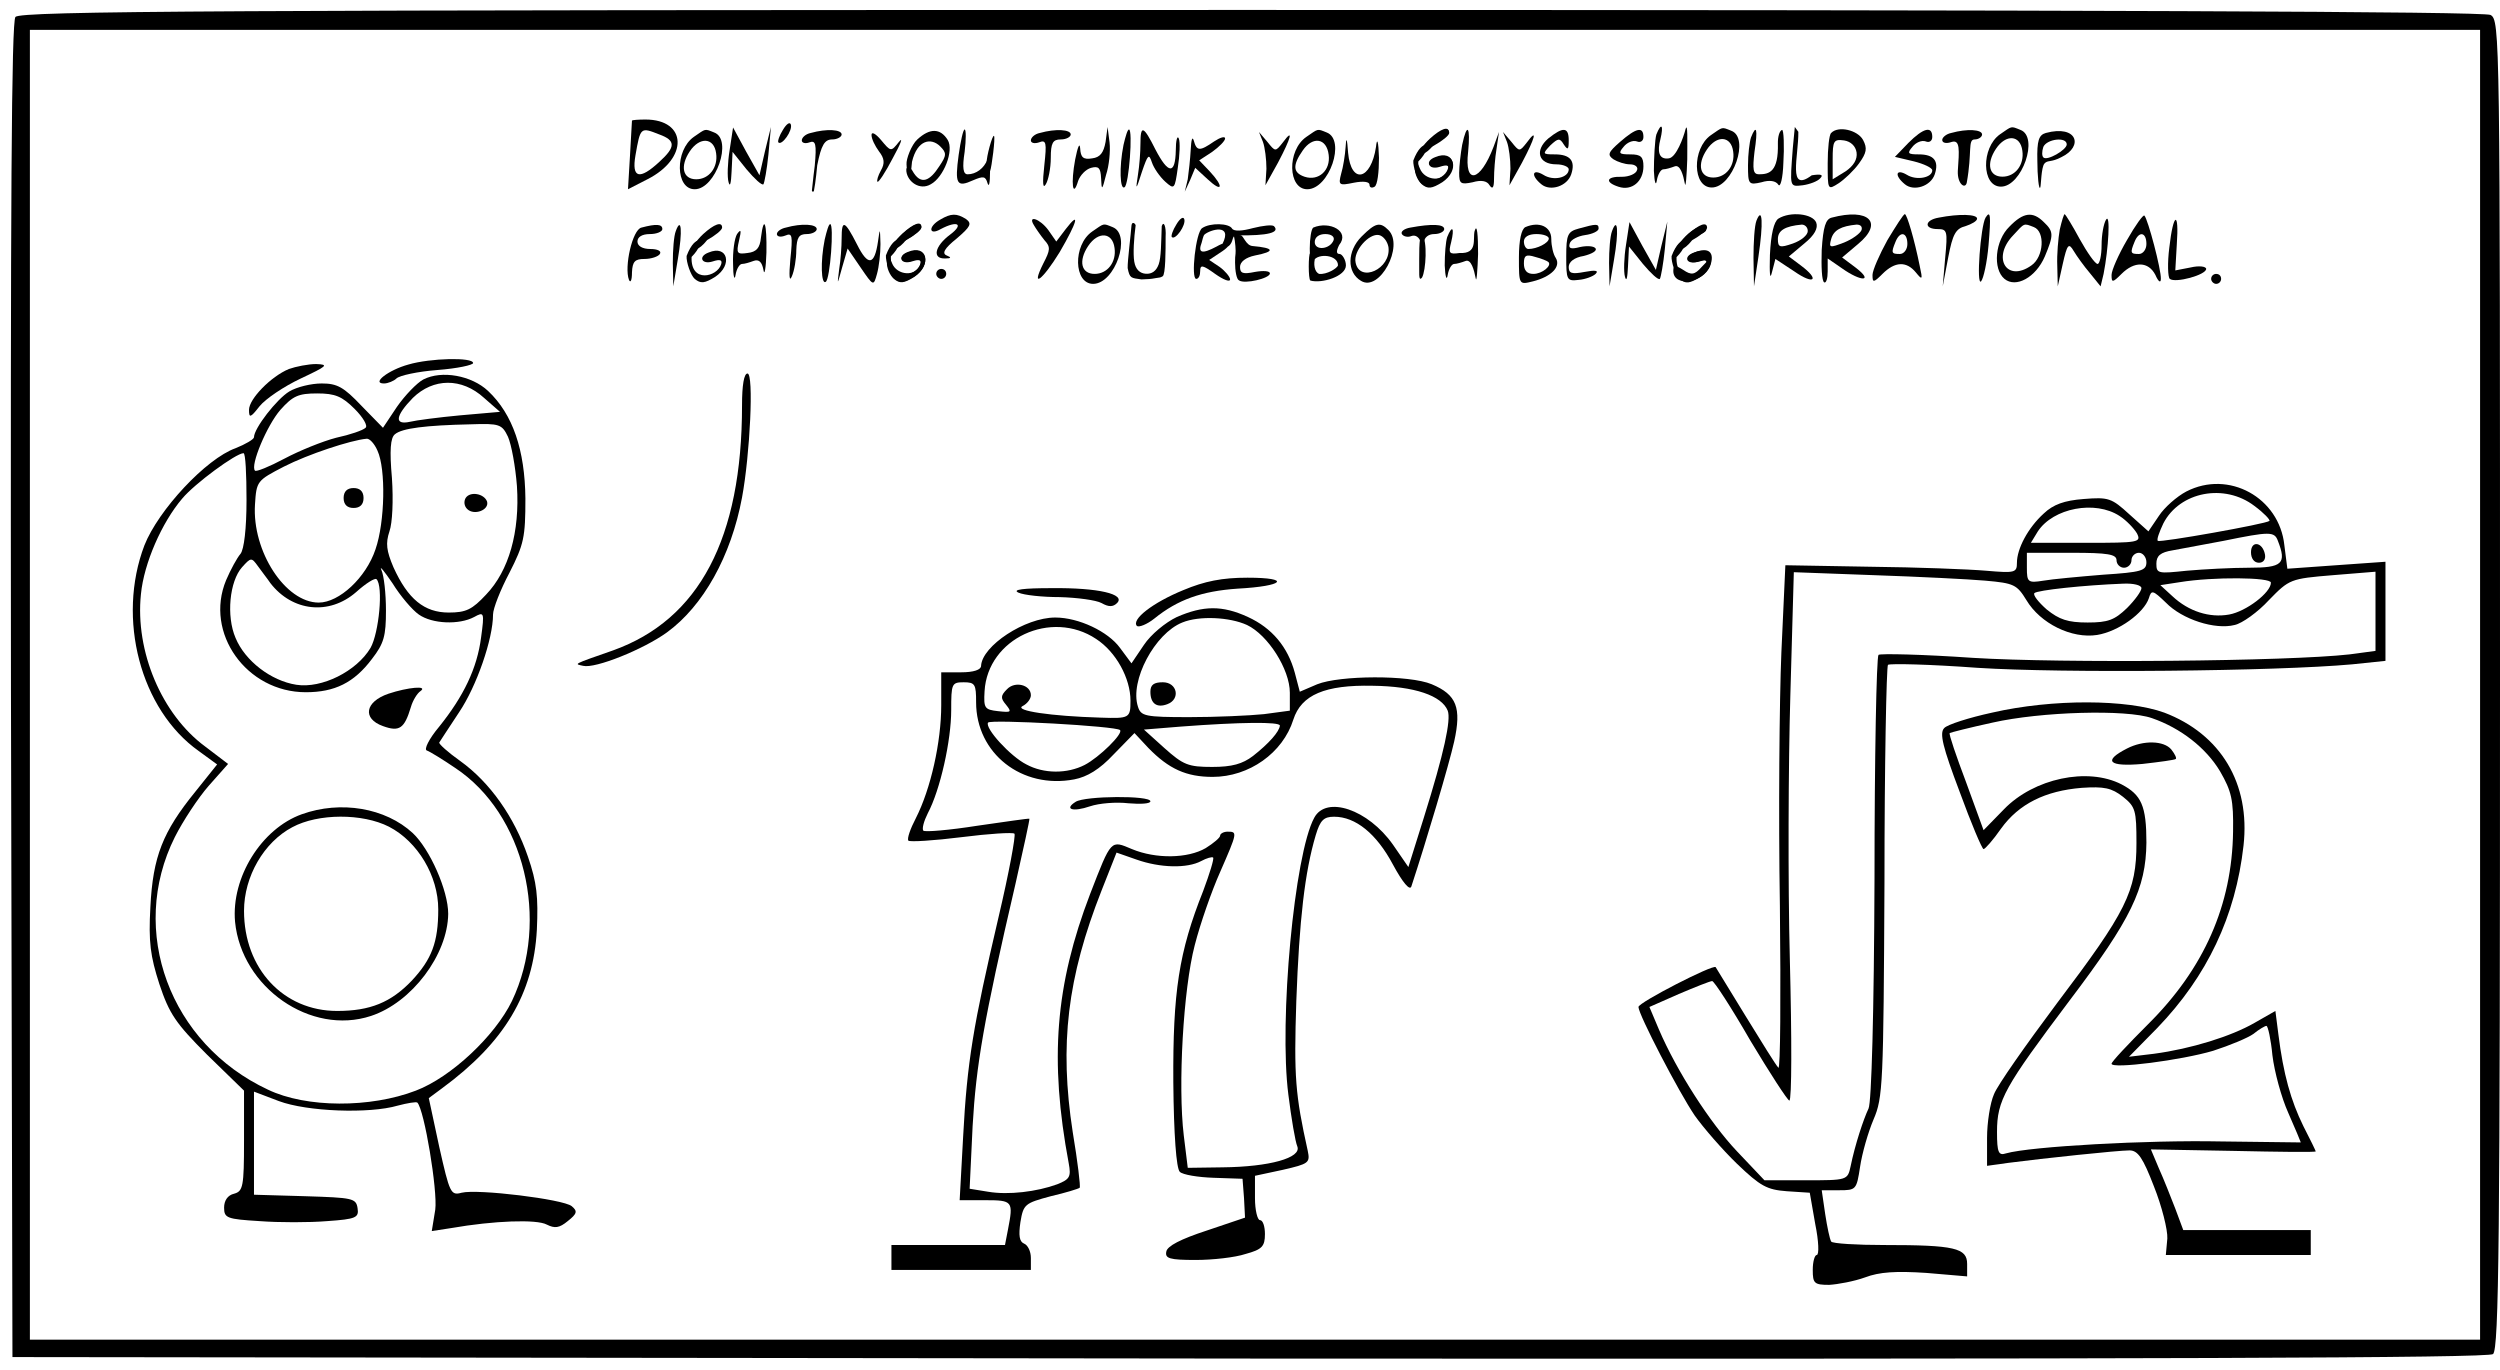 <?xml version="1.0" encoding="UTF-8" standalone="no"?>
<svg
   xmlns:dc="http://purl.org/dc/elements/1.1/"
   xmlns:cc="http://creativecommons.org/ns#"
   xmlns:rdf="http://www.w3.org/1999/02/22-rdf-syntax-ns#"
   xmlns:svg="http://www.w3.org/2000/svg"
   xmlns="http://www.w3.org/2000/svg"
   xmlns:sodipodi="http://sodipodi.sourceforge.net/DTD/sodipodi-0.dtd"
   xmlns:inkscape="http://www.inkscape.org/namespaces/inkscape"
   version="1.0"
   width="502pt"
   height="275pt"
   viewBox="0 0 502 275"
   preserveAspectRatio="xMidYMid meet"
   id="svg2"
   inkscape:version="0.91 r13725"
   sodipodi:docname="both_irrational.svg">
  <defs
     id="defs190" />
  <sodipodi:namedview
     pagecolor="#ffffff"
     bordercolor="#666666"
     borderopacity="1"
     objecttolerance="10"
     gridtolerance="10"
     guidetolerance="10"
     inkscape:pageopacity="0"
     inkscape:pageshadow="2"
     inkscape:window-width="1861"
     inkscape:window-height="1056"
     id="namedview188"
     showgrid="false"
     inkscape:zoom="0.89893681"
     inkscape:cx="367.84578"
     inkscape:cy="274.70318"
     inkscape:window-x="59"
     inkscape:window-y="24"
     inkscape:window-maximized="1"
     inkscape:current-layer="svg2" />
  <g
     transform="translate(0,275) scale(0.1,-0.1)"
     fill="#000000"
     stroke="none"
     id="g6">
    <path
       d="M31 2716 c-8 -10 -10 -371 -9 -1352 l3 -1339 2484 -3 c1828 -1 2487 1 2497 9 12 10 14 235 14 1345 0 1308 0 1333 -19 1344 -14 7 -806 10 -2489 10 -2067 0 -2471 -2 -2481 -14z m4949 -1341 l0 -1315 -2460 0 -2460 0 0 1315 0 1315 2460 0 2460 0 0 -1315z"
       id="path8" />
    <path
       d="M1269 2508 c0 -2 -2 -33 -4 -71 l-4 -67 39 20 c83 42 80 120 -4 120 -14 0 -26 -1 -27 -2z m55 -28 c33 -12 33 -25 0 -55 -40 -37 -56 -33 -48 13 10 57 10 57 48 42z"
       id="path10" />
    <path
       d="M1572 2489 c-7 -11 -11 -23 -9 -25 7 -7 29 24 25 36 -2 6 -9 1 -16 -11z"
       id="path12" />
    <path
       d="M1393 2475 c-38 -27 -37 -105 2 -105 42 0 77 100 39 114 -20 8 -16 8 -41 -9z m45 -33 c4 -28 -14 -52 -40 -52 -27 0 -33 26 -13 56 20 30 49 28 53 -4z"
       id="path14" />
    <path
       d="M1465 2448 c-4 -25 -5 -54 -2 -64 3 -11 5 -1 6 21 l2 40 28 -35 c16 -19 31 -33 34 -30 2 3 7 30 10 60 l5 55 -12 -49 -11 -48 -27 48 -26 48 -7 -46z"
       id="path16" />
    <path
       d="m 1628,2483 c -10,-2 -18,-9 -18,-15 0,-5 7,-7 15,-4 13,5 15,-3 11,-47 0,0 -4.321,-33.536 -5.723,-49.785 -0.078,-0.903 0.831,-1.946 1.723,-2.104 0.89,-0.157 2.15,0.497 2.333,1.382 C 1637.853,2383.508 1641,2418 1641,2418 c 8,41 15,52 30,52 10,0 19,5 19,10 0,10 -30,12 -62,3 z"
       id="path18"
       inkscape:connector-curvature="0"
       sodipodi:nodetypes="csccssscssc" />
    <path
       d="M1750 2479 c0 -8 7 -22 15 -33 11 -14 12 -24 4 -38 -6 -11 -9 -21 -7 -23 2 -2 16 19 31 48 16 29 21 43 12 32 -16 -20 -16 -20 -36 4 -11 13 -19 17 -19 10z"
       id="path20" />
    <path
       d="m 1842,2470 c -12,-11 -22.7,-39.893 -21.7,-49.893 0,-13 7.547,-43.831 11,5 C 1842,2470 1870,2474 1888,2456 c 13,-13 13,-18 -2,-40 -18,-28 -36.749,-40.346 -54.35,-8.054 -6.091,11.176 -13.049,9.049 -11.65,-2.251 2.58,-20.841 27,-38.695 49,-25.695 26,14 47,68 34,89 -15,24 -36,24 -61,1 z"
       id="path22"
       inkscape:connector-curvature="0"
       sodipodi:nodetypes="cccscssccc" />
    <path
       d="M1925 2439 c-8 -59 -4 -66 29 -51 21 9 25 8 29 -6 3 -9 5 1 5 23 0 22 -2 33 -5 25 -7 -18 -23 -30 -40 -30 -9 0 -11 13 -6 45 3 25 3 45 0 45 -3 0 -8 -23 -12 -51z"
       id="path24" />
    <path
       d="M2088 2483 c-10 -2 -18 -9 -18 -15 0 -5 7 -7 16 -4 15 6 16 0 11 -46 -4 -36 -3 -48 3 -38 5 8 10 32 10 53 0 30 4 37 20 37 11 0 20 5 20 10 0 10 -30 12 -62 3z"
       id="path26" />
    <path
       d="M2220 2465 c-4 -22 -11 -31 -27 -33 -18 -3 -23 2 -24 20 -1 13 -5 3 -10 -22 -9 -48 -5 -80 6 -43 4 11 15 23 26 26 15 4 19 0 20 -21 1 -25 2 -25 10 7 6 18 9 47 7 65 l-4 31 -4 -30z"
       id="path28" />
    <path
       d="M2256 2459 c-9 -45 -7 -91 2 -85 9 5 17 116 9 116 -3 0 -7 -14 -11 -31z"
       id="path30" />
    <path
       d="M2290 2461 c0 -16 -2 -44 -5 -62 -5 -32 -4 -32 8 6 12 35 14 37 20 19 4 -12 16 -29 27 -39 18 -16 19 -15 25 28 4 25 5 52 2 59 -3 7 -6 -4 -6 -24 -1 -49 -15 -48 -41 2 -24 48 -30 50 -30 11z"
       id="path32" />
    <path
       d="M2623 2475 c-39 -27 -37 -105 2 -105 44 0 78 99 39 114 -20 8 -16 8 -41 -9z m45 -36 c4 -31 -20 -53 -48 -44 -24 8 -25 23 -4 53 20 29 48 25 52 -9z"
       id="path34" />
    <path
       d="M2872 2470 c-30 -28 -28 -32 8 -12 16 9 30 20 30 25 0 13 -16 7 -38 -13z"
       id="path36" />
    <path
       d="M2936 2459 c-3 -17 -6 -43 -6 -56 0 -22 3 -24 27 -19 17 5 29 3 34 -6 6 -9 9 -5 9 13 0 15 2 42 5 60 l5 34 -11 -30 c-27 -71 -59 -77 -51 -10 5 51 -2 61 -12 14z"
       id="path38" />
    <path
       d="M3109 2472 c-28 -24 -20 -52 16 -52 14 0 25 -5 25 -10 0 -17 -31 -24 -51 -11 -22 13 -26 -1 -4 -19 18 -15 52 -4 60 20 9 27 -2 40 -33 40 -25 0 -25 1 -9 18 16 15 19 15 27 2 8 -12 10 -11 10 8 0 27 -11 28 -41 4z"
       id="path40" />
    <path
       d="M3253 2465 c-24 -21 -26 -26 -13 -35 8 -5 23 -10 33 -10 11 0 17 -6 14 -12 -2 -7 -16 -13 -30 -13 -32 1 -35 -11 -7 -20 27 -9 50 11 50 41 0 19 -5 24 -26 24 -23 0 -25 2 -14 15 7 9 19 14 27 11 7 -3 13 1 13 9 0 22 -15 18 -47 -10z"
       id="path42" />
    <path
       d="m 3516,2474 c -3,-9 -6,-34 -6,-56 0,-38 1,-40 27,-34 16,5 29,3 34,-5 4,-6 9,13 10,44 2,30 1,69 -3,66 -5,-2 -8.31,-14.004 -8,-27 1.354,-56.827 -17,-62 -38,-62 -12,0 -13,10 -9,45 7,46 4,57 -7,29 z"
       id="path46"
       inkscape:connector-curvature="0"
       sodipodi:nodetypes="csccccsscc" />
    <path
       d="m 3600,2453 c -6,-80 -7,-78 20,-75 14,2 30,8 35,14 7,7 2,9 -17,6 -49.024,-36.827 -26.323,38.308 -26.937,87.308 L 3604,2495 Z"
       id="path48"
       inkscape:connector-curvature="0"
       sodipodi:nodetypes="ccccccc" />
    <path
       d="M3677 2483 c-4 -3 -7 -31 -7 -61 0 -54 0 -54 22 -40 12 8 31 26 41 40 15 21 17 30 8 47 -11 20 -50 29 -64 14z m51 -39 c2 -14 -6 -27 -22 -38 l-26 -16 0 40 c0 37 2 41 23 38 13 -2 23 -11 25 -24z"
       id="path50" />
    <path
       d="M3832 2463 l-27 -28 38 -9 c20 -5 37 -13 37 -18 0 -15 -32 -21 -51 -9 -22 13 -26 -1 -4 -19 18 -15 52 -4 60 20 9 27 -2 40 -32 40 -22 0 -24 2 -13 15 7 9 19 14 27 11 7 -3 13 1 13 9 0 23 -18 18 -48 -12z"
       id="path52" />
    <path
       d="m 3918,2483 c -10,-2 -18,-9 -18,-14 0,-6 8,-8 19,-4 17,5 15.291,-15.677 12.291,-58.677 -1,-26 15,-37 18,-23 11,61 1.709,86.677 15.709,86.677 8,0 15,5 15,10 0,10 -30,12 -62,3 z"
       id="path54"
       inkscape:connector-curvature="0"
       sodipodi:nodetypes="cscccssc" />
    <path
       d="m 4108,2483 c -14,-4 -18,-15 -17,-56 0,-29 3,-61 6,-53 1.5,4 1.697,39.904 8.181,47.517 6.484,7.613 13.367,1.845 34.128,12.957 C 4184.496,2456.076 4171,2500 4108,2483 Z m 42,-23 c 0,-11 -40,-34 -47,-26 -3,3 -3,12 0,21 7,16 47,21 47,5 z"
       id="path58"
       inkscape:connector-curvature="0"
       sodipodi:nodetypes="ccssccsccs" />
    <path
       d="m 1981.206,2422.725 c 0,-11 4.049,-23.794 7.049,-15.794 3,7 10.745,67.07 7.745,70.07 -3,4 -15.794,-43.275 -14.794,-54.275 z"
       id="path60"
       inkscape:connector-curvature="0"
       sodipodi:nodetypes="cccc" />
    <path
       d="M2391 2450 c-1 -19 -4 -46 -6 -60 l-6 -25 11 24 10 24 25 -23 c30 -28 33 -15 4 16 l-21 22 26 17 c14 10 26 22 26 27 0 5 -10 2 -22 -6 -29 -20 -35 -20 -41 2 -3 9 -5 1 -6 -18z"
       id="path62" />
    <path
       d="M2536 2465 c4 -11 7 -35 7 -54 l-2 -33 25 45 c27 51 32 71 10 41 -15 -19 -15 -19 -31 1 l-17 20 8 -20z"
       id="path64" />
    <path
       d="M2702 2455 c-1 -16 -5 -41 -9 -54 -6 -23 -4 -24 25 -18 20 4 32 2 32 -4 0 -6 5 -7 10 -4 6 3 9 30 9 58 -1 34 -4 42 -6 22 -10 -67 -50 -76 -56 -12 -2 30 -4 33 -5 12z"
       id="path66" />
    <path
       d="M3026 2465 c4 -11 7 -35 7 -54 l-2 -33 25 45 c27 51 32 71 10 41 -15 -19 -15 -19 -31 1 l-17 20 8 -20z"
       id="path68" />
    <path
       d="m 3326,2480 c -3,-9 -5,-50 -5,-73 1,-23 4,-32 6,-19 2,12 8,22 13,22 5,0 15,3 23,6 11,4 17,-18 20,-34 2,-13 4,18 5,48 0,37 1.386,76.969 -3.614,59.968 -4,-16 -18.386,-55.968 -33.386,-57.968 -21,-3 -23,15 -17,38 7,29 2,35 -8,10 z"
       id="path70"
       inkscape:connector-curvature="0"
       sodipodi:nodetypes="cccsccccccc" />
    <path
       d="M2883 2433 c-22 -8 -14 -25 8 -18 15 5 20 3 17 -6 -8 -25 -47 -23 -57 3 -9 22 -10 22 -10 2 -1 -12 6 -27 14 -34 12 -10 20 -9 41 4 36 24 25 65 -13 49z"
       id="path72" />
    <path
       d="M1888 2309 c-25 -14 -23 -33 1 -19 34 18 47 10 19 -11 -31 -23 -37 -49 -10 -48 12 0 13 2 3 6 -10 4 -5 14 20 34 28 24 31 30 19 39 -19 12 -30 12 -52 -1z"
       id="path74" />
    <path
       d="M2362 2299 c-7 -11 -11 -23 -9 -25 7 -7 29 24 25 36 -2 6 -9 1 -16 -11z"
       id="path76" />
    <path
       d="M3527 2307 c-4 -10 -6 -44 -6 -75 l1 -57 9 60 c10 67 8 102 -4 72z"
       id="path78" />
    <path
       d="M3571 2311 c-9 -6 -15 -31 -17 -73 -1 -37 0 -52 4 -35 l7 27 38 -25 c40 -28 52 -17 13 12 l-24 18 31 26 c21 17 28 31 24 42 -7 18 -52 23 -76 8z m59 -25 c0 -8 -13 -19 -30 -25 -26 -9 -30 -8 -30 9 0 17 14 26 48 29 6 0 12 -5 12 -13z"
       id="path80" />
    <path
       d="M3678 2313 c-12 -3 -17 -18 -20 -65 -1 -33 0 -62 5 -65 4 -2 7 8 7 22 l0 26 29 -20 c38 -27 64 -27 28 1 l-28 21 32 27 c52 43 22 73 -53 53z m60 -25 c-3 -7 -18 -18 -35 -25 -29 -11 -31 -11 -26 7 5 18 20 26 51 29 8 0 12 -4 10 -11z"
       id="path82" />
    <path
       d="M3790 2268 c-16 -29 -30 -61 -30 -70 0 -16 2 -16 20 2 25 25 48 26 67 3 13 -16 14 -15 8 12 -11 55 -26 105 -30 105 -3 0 -18 -24 -35 -52z m40 -8 c0 -11 -7 -20 -15 -20 -17 0 -18 2 -9 24 9 23 24 20 24 -4z"
       id="path84" />
    <path
       d="M3893 2313 c-29 -5 -30 -23 -2 -23 19 0 20 -4 15 -57 l-5 -58 11 58 c9 47 15 58 35 63 12 4 23 10 23 15 0 9 -36 10 -77 2z"
       id="path86" />
    <path
       d="M3987 2313 c-10 -17 -19 -138 -9 -128 5 6 12 38 15 73 5 59 4 71 -6 55z"
       id="path88" />
    <path
       d="M4035 2295 c-29 -28 -34 -85 -10 -105 23 -19 63 3 81 45 18 43 18 50 -2 69 -22 22 -41 20 -69 -9z m49 -1 c23 -9 20 -60 -5 -77 -49 -35 -80 15 -37 60 24 26 21 25 42 17z"
       id="path90" />
    <path
       d="M4136 2289 c-3 -17 -6 -50 -5 -73 l1 -41 10 45 c9 40 12 43 22 26 6 -10 21 -31 33 -45 l21 -26 6 25 c10 51 14 123 5 109 -5 -8 -9 -31 -9 -51 0 -21 -4 -38 -8 -38 -5 0 -21 23 -36 50 -15 28 -29 50 -30 50 -2 0 -6 -14 -10 -31z"
       id="path92" />
    <path
       d="M4271 2268 c-17 -29 -31 -61 -31 -70 0 -16 2 -16 20 2 26 26 54 25 68 -2 6 -14 11 -17 11 -8 1 18 -26 120 -33 127 -2 3 -18 -19 -35 -49z m39 -8 c0 -11 -7 -20 -15 -20 -17 0 -18 2 -9 24 9 23 24 20 24 -4z"
       id="path94" />
    <path
       d="M2076 2298 c4 -7 13 -20 21 -30 13 -14 12 -20 -2 -47 -26 -52 -2 -34 33 23 35 60 42 85 12 46 l-19 -25 -16 23 c-17 23 -42 31 -29 10z"
       id="path96" />
    <path
       d="M4356 2253 c-4 -31 -3 -60 1 -63 11 -9 73 8 73 20 0 5 -14 7 -31 3 l-31 -6 3 52 c5 69 -7 65 -15 -6z"
       id="path98" />
    <path
       d="M1288 2293 c-18 -4 -35 -79 -25 -105 3 -7 6 -1 6 15 1 22 6 27 25 27 14 0 28 5 31 10 4 6 -5 10 -19 10 -16 0 -26 6 -26 15 0 9 9 15 25 15 14 0 25 5 25 10 0 10 -12 11 -42 3z"
       id="path100" />
    <path
       d="M1357 2286 c-4 -10 -6 -39 -6 -64 l1 -47 9 54 c10 58 7 87 -4 57z"
       id="path102" />
    <path
       d="m 1412,2280 c -15,-14 -22.575,-27.751 -21.325,-29.751 1.25,-2 11.325,-4.901 29.325,17.751 16,9 30,20 30,25 0,13 -16,7 -38,-13 z"
       id="path104"
       inkscape:connector-curvature="0"
       sodipodi:nodetypes="cscsc" />
    <path
       d="M1528 2273 c-2 -21 -9 -29 -27 -31 -21 -3 -23 -1 -17 25 5 21 4 24 -4 13 -5 -8 -9 -35 -8 -60 0 -25 3 -35 5 -22 2 12 8 22 13 22 5 0 15 3 23 6 11 4 17 -2 20 -18 2 -13 5 3 6 35 1 59 -5 77 -11 30z"
       id="path106" />
    <path
       d="M1578 2293 c-10 -2 -18 -8 -18 -13 0 -5 7 -7 17 -3 14 6 15 0 10 -48 -3 -33 -2 -46 3 -34 5 11 9 35 9 53 1 25 5 32 21 32 11 0 20 5 20 10 0 10 -30 12 -62 3z"
       id="path108" />
    <path
       d="M1656 2269 c-9 -45 -7 -91 2 -85 9 5 17 116 9 116 -3 0 -7 -14 -11 -31z"
       id="path110" />
    <path
       d="M1690 2271 c0 -16 -2 -44 -5 -62 -4 -33 -4 -32 6 4 l11 38 26 -38 c26 -38 26 -38 33 -13 4 14 7 41 7 60 -1 33 -1 33 -5 5 -7 -48 -20 -50 -42 -6 -25 49 -31 51 -31 12z"
       id="path112" />
    <path
       d="M1812 2280 c-30 -28 -28 -32 8 -12 16 9 30 20 30 25 0 13 -16 7 -38 -13z"
       id="path114" />
    <path
       d="M2193 2285 c-39 -27 -37 -105 2 -105 44 0 78 99 39 114 -20 8 -16 8 -41 -9z m45 -33 c4 -28 -14 -52 -40 -52 -27 0 -33 26 -13 56 20 30 49 28 53 -4z"
       id="path116" />
    <path
       d="m 2414,2292 c -13,-8 -23,-102 -12,-102 5,0 8,7 8,16 0,13 5,12 30,-6 17,-12 30,-17 30,-11 0,5 -10,17 -21,25 l -21,14 21,14 c 31,19 21.396,28.693 -6,13 -30,-16 -38,-13 -30,8 1,2.75 2.869,13.552 5.571,15.955 11.074,9.852 57.015,23.265 36.297,-18.413 -4.362,-8.775 6.299,-9.875 12.778,-4.208 10.742,9.398 4.355,21.124 16.355,21.124 62,-1 87,5.542 74,18.542 -4,3 -22,1 -42,-4 -22,-6 -38,-7 -42,-1 -6,11 -44,12 -60,1 z"
       id="path118"
       inkscape:connector-curvature="0"
       sodipodi:nodetypes="csscscccccsssccccc" />
    <path
       d="m 2637,2293 c -4,-3 -7,-22 -7,-42 0,-21 4,-31 8,-24 9,15 49.141,11.479 48.676,-10.028 -2,-6 -22.563,-18.507 -37.676,-16.972 -9.637,3.535 -12.363,20.352 -7.609,33.898 1.7,4.845 -8.93,9.244 -10.68,8.119 -3.5,-2.25 -3.972,-52.37 0.528,-55.37 22.916,-6.493 71.352,8.465 71.352,30.465 0,11 -7.591,22.887 -12.591,22.887 -7,0 -7,6 -1,18 22.479,27.704 -19.282,48.958 -52,35 z m 41,-25 c -7,-19 -38,-22 -38,-4 0,10 9,16 21,16 12,0 19,-5 17,-12 z"
       id="path120"
       inkscape:connector-curvature="0"
       sodipodi:nodetypes="cscccsscsscccssc" />
    <path
       d="M2734 2275 c-29 -29 -30 -72 -1 -89 37 -23 87 70 55 102 -17 17 -26 15 -54 -13z m54 -21 c6 -44 -58 -73 -66 -31 -5 23 27 59 47 55 9 -2 17 -13 19 -24z"
       id="path122" />
    <path
       d="M2832 2293 c-12 -2 -20 -8 -17 -13 3 -5 12 -7 19 -4 8 3 16 -2 19 -13 4 -16 5 -16 6 0 1 10 9 17 21 17 11 0 20 5 20 10 0 10 -25 11 -68 3z"
       id="path124" />
    <path
       d="M3063 2294 c-8 -4 -13 -26 -13 -61 0 -55 0 -55 28 -48 36 9 57 29 46 47 -5 7 -9 24 -9 38 0 25 -24 36 -52 24z m47 -23 c0 -9 -24 -21 -41 -21 -5 0 -9 7 -9 15 0 9 9 15 25 15 14 0 25 -4 25 -9z m-1 -47 c8 -7 -12 -24 -30 -24 -13 0 -19 7 -19 21 0 16 4 19 23 13 12 -3 24 -8 26 -10z"
       id="path126" />
    <path
       d="M3170 2291 c-22 -6 -25 -12 -25 -56 0 -47 1 -50 25 -47 13 1 29 7 34 12 7 7 -1 8 -22 4 -26 -5 -32 -3 -32 10 0 10 11 19 30 22 16 4 27 10 24 15 -3 5 -17 6 -31 3 -19 -5 -24 -3 -21 7 2 8 17 15 31 17 15 2 27 8 27 13 0 10 -4 10 -40 0z"
       id="path128" />
    <path
       d="M3237 2286 c-4 -10 -6 -39 -6 -64 l1 -47 9 54 c10 58 7 87 -4 57z"
       id="path130" />
    <path
       d="M3265 2258 c-4 -25 -5 -54 -2 -64 3 -11 5 -1 6 21 l2 40 28 -35 c16 -19 31 -33 34 -30 2 3 7 30 10 60 l5 55 -12 -49 -11 -48 -27 48 -26 48 -7 -46z"
       id="path132" />
    <path
       d="M3385 2276 c-14 -14 -25 -31 -25 -38 0 -7 7 -2 16 10 9 13 25 27 37 31 13 5 17 10 9 15 -7 4 -23 -4 -37 -18z"
       id="path134" />
    <path
       d="m 2272,2297 c -1,-16 -8.15,-71.425 -7.65,-85.325 4.124,-20.975 6.799,-19.725 27.7,-22.725 17.367,1.054 14.877,0.064 29.525,2.749 6.428,1.179 7.925,0.424 12.925,3.424 6,3 6.075,51.651 6.075,79.651 1.25,20.501 -3.775,32.551 -7.8,21.325 -1.239,-33.455 -1.11,-63.155 -6.128,-76.894 -5.018,-13.739 -13.832,-19.614 -25.759,-18.918 -11.808,0.689 -20.574,8.432 -23.276,24.183 -2.702,15.751 -0.689,47.608 2.763,73.128 -1.1,4.127 -7.375,8.477 -8.375,-0.599 z"
       id="path136"
       inkscape:connector-curvature="0"
       sodipodi:nodetypes="cccscccssscc" />
    <path
       d="m 2906,2274 c -3,-9 -5,-34 -5,-57 1,-23 4,-32 6,-19 2,12 8,22 13,22 5,0 15,3 23,6 11,4 17,-18 20,-34 2,-13 4,18 5,48 0,37 -2,63 -7,46 -4,-16 7,-46 -30,-44 -21,-3 -23,-1 -17,22 7,29 2,35 -8,10 z"
       id="path138"
       inkscape:connector-curvature="0"
       sodipodi:nodetypes="cccsccccccc" />
    <path
       d="m 2480,2223 c 0,-17 3,-34 8,-36 11,-8 62,4 62,14 0,5 -13,6 -30,3 -24,-5 -30,-3 -30,10 0,10 11,19 30,23 41,8 39.535,15.089 -5,19 -13.909,1.289 -18.035,21.951 -24.494,21.969 -4.847,0.013 -13.783,2.082 -12.68,-2.271 2.633,-10.39 3.924,-30.604 3.142,-35.026 C 2480.188,2236.25 2480,2230.5 2480,2223 Z"
       id="path140"
       inkscape:connector-curvature="0"
       sodipodi:nodetypes="scscsccssss" />
    <path
       d="m 1423,2243 c -22,-8 -14,-25 8,-18 15,5 20,3 17,-6 -8,-25 -61.377,-38.527 -59.3,15.076 33.702,34.157 8.402,50.753 -10,2 -1,-12 8.3,-39.076 16.3,-46.076 12,-10 20,-9 41,4 36,24 25,65 -13,49 z"
       id="path142"
       inkscape:connector-curvature="0"
       sodipodi:nodetypes="cccccccc" />
    <path
       d="M1823 2243 c-22 -8 -14 -25 8 -18 15 5 20 3 17 -6 -8 -25 -47 -23 -57 3 -9 22 -10 22 -10 2 -1 -12 6 -27 14 -34 12 -10 20 -9 41 4 36 24 25 65 -13 49z"
       id="path144" />
    <path
       d="M3403 2243 c-23 -9 -14 -25 10 -18 21 7 21 6 4 -11 -14 -16 -21 -17 -37 -6 -16 10 -20 10 -20 -2 0 -33 60 -25 74 10 10 27 -3 39 -31 27z"
       id="path146" />
    <path
       d="m 2849.775,2209.676 c -0.294,-18.998 0.704,-22.789 5.648,-17 7.831,13.535 11.394,74.563 0,86.183 -7.211,-0.718 -5.324,-48.239 -5.648,-69.183 z"
       id="path148"
       inkscape:connector-curvature="0"
       sodipodi:nodetypes="sccs" />
    <path
       d="M1880 2200 c0 -5 5 -10 10 -10 6 0 10 5 10 10 0 6 -4 10 -10 10 -5 0 -10 -4 -10 -10z"
       id="path150" />
    <path
       d="M4440 2190 c0 -5 5 -10 10 -10 6 0 10 5 10 10 0 6 -4 10 -10 10 -5 0 -10 -4 -10 -10z"
       id="path152" />
    <path
       d="M820 2018 c-40 -11 -75 -38 -49 -38 8 0 20 5 25 10 6 6 43 14 82 17 40 3 72 10 72 14 0 12 -86 10 -130 -3z"
       id="path154" />
    <path
       d="M580 2009 c-36 -15 -80 -60 -80 -82 0 -17 3 -16 21 7 12 15 49 40 83 56 53 25 57 28 31 29 -16 0 -41 -5 -55 -10z"
       id="path156" />
    <path
       d="M850 1988 c-13 -7 -37 -32 -53 -55 l-28 -42 -43 44 c-36 38 -49 45 -80 45 -21 0 -50 -7 -65 -16 -25 -15 -71 -74 -71 -92 0 -4 -17 -14 -37 -22 -59 -21 -155 -124 -183 -195 -56 -147 -8 -330 109 -413 l37 -27 -44 -55 c-65 -80 -85 -130 -90 -231 -4 -71 0 -99 18 -155 20 -60 33 -79 96 -142 l74 -72 0 -101 c0 -92 -2 -101 -20 -106 -13 -3 -20 -14 -20 -28 0 -21 6 -23 71 -27 39 -3 100 -3 136 0 58 4 64 7 61 26 -3 20 -10 21 -105 24 l-103 3 0 103 0 104 50 -19 c56 -21 181 -26 239 -9 19 5 37 8 39 6 14 -14 41 -177 36 -215 l-7 -43 39 6 c86 15 172 18 192 7 16 -8 25 -7 42 7 19 15 20 20 8 30 -17 14 -189 35 -221 27 -22 -6 -24 -1 -45 92 l-21 98 27 20 c125 92 183 189 190 318 3 66 0 95 -18 147 -27 79 -76 149 -136 192 -24 17 -43 34 -42 37 2 3 20 31 40 61 35 52 68 147 68 196 0 12 15 50 33 84 29 57 32 71 32 149 -1 97 -25 169 -75 216 -33 31 -93 42 -130 23z m122 -37 l32 -28 -80 -7 c-43 -4 -89 -10 -101 -13 -32 -7 -29 12 6 48 41 40 98 41 143 0z m-260 -22 c17 -17 27 -34 22 -38 -5 -5 -31 -14 -59 -20 -27 -7 -74 -26 -104 -42 -30 -16 -57 -27 -59 -24 -10 10 24 91 51 122 25 28 36 33 74 33 36 0 50 -6 75 -31z m308 -56 c7 -16 15 -60 18 -99 6 -92 -16 -170 -62 -218 -28 -30 -40 -36 -75 -36 -49 0 -82 27 -111 91 -14 33 -16 48 -8 72 6 17 8 62 5 107 -5 56 -3 81 6 88 14 12 61 18 153 20 57 2 62 0 74 -25z m-262 -28 c17 -37 15 -143 -4 -198 -19 -57 -73 -107 -114 -107 -67 0 -134 103 -128 197 3 47 4 48 58 76 49 25 134 53 166 56 6 1 16 -10 22 -24z m-263 -99 c0 -58 -5 -99 -12 -108 -7 -8 -20 -32 -29 -53 -44 -106 41 -225 160 -225 58 0 97 19 133 67 24 31 28 46 28 97 0 34 -4 70 -9 81 -5 11 5 -1 22 -26 16 -26 40 -54 53 -63 27 -19 81 -21 111 -5 20 11 21 10 14 -41 -8 -62 -35 -118 -84 -179 -21 -25 -31 -46 -25 -48 6 -2 32 -18 57 -35 139 -92 191 -306 114 -468 -34 -70 -122 -153 -193 -180 -91 -35 -220 -35 -297 2 -197 92 -281 319 -187 507 16 32 47 79 68 103 l39 44 -46 35 c-87 64 -141 191 -129 306 6 62 42 144 83 192 25 30 108 91 123 91 4 0 6 -42 6 -94z m48 -167 c44 -57 118 -65 172 -18 20 18 38 29 41 26 14 -14 5 -108 -12 -138 -28 -47 -98 -82 -149 -74 -51 8 -103 48 -122 94 -19 44 -12 114 13 142 18 20 19 20 32 2 7 -10 19 -25 25 -34z"
       id="path158" />
    <path
       d="M935 1750 c-4 -7 -3 -16 3 -22 14 -14 45 -2 40 15 -6 16 -34 21 -43 7z"
       id="path160" />
    <path
       d="M690 1750 c0 -13 7 -20 20 -20 13 0 20 7 20 20 0 13 -7 20 -20 20 -13 0 -20 -7 -20 -20z"
       id="path162" />
    <path
       d="M780 1357 c-47 -16 -53 -50 -11 -65 33 -12 43 -5 56 38 4 14 13 28 19 32 17 12 -25 8 -64 -5z"
       id="path164" />
    <path
       d="M606 1115 c-81 -29 -142 -127 -134 -216 13 -132 152 -229 273 -189 82 27 154 123 155 205 0 47 -37 130 -71 162 -55 51 -145 66 -223 38z m175 -25 c58 -30 99 -99 99 -166 0 -66 -13 -100 -53 -143 -42 -44 -84 -61 -150 -61 -108 0 -187 85 -187 201 0 69 40 138 97 168 52 28 141 28 194 1z"
       id="path166" />
    <path
       d="M1490 1936 c0 -267 -86 -430 -259 -492 -83 -29 -78 -27 -60 -31 24 -6 121 33 168 67 73 53 129 153 151 271 16 86 24 249 11 249 -7 0 -11 -23 -11 -64z"
       id="path168" />
    <path
       d="M4390 1763 c-19 -10 -44 -32 -55 -49 l-21 -31 -38 34 c-36 33 -42 35 -92 31 -39 -3 -61 -11 -80 -29 -32 -29 -54 -71 -54 -99 0 -20 -4 -21 -62 -16 -35 3 -139 7 -233 8 l-170 3 -8 -175 c-4 -96 -6 -325 -3 -509 2 -183 1 -330 -3 -325 -5 5 -34 52 -66 104 -32 52 -59 96 -60 98 -5 6 -155 -71 -155 -80 0 -15 81 -171 113 -218 17 -24 55 -68 85 -97 47 -45 60 -52 100 -55 l46 -3 11 -63 c7 -34 8 -62 3 -62 -4 0 -8 -13 -8 -30 0 -27 3 -30 33 -30 17 1 50 7 72 15 29 11 62 13 123 9 l82 -7 0 25 c0 32 -25 38 -166 38 -56 0 -105 3 -107 7 -3 5 -8 29 -12 55 l-7 48 35 0 c34 0 35 1 42 47 4 27 16 69 27 95 19 44 20 70 22 477 0 236 4 432 7 436 4 3 85 1 180 -6 169 -11 598 -7 752 7 l67 7 0 99 0 100 -99 -7 -98 -7 -6 47 c-10 96 -112 152 -197 108z m137 -29 c19 -14 32 -28 30 -30 -6 -6 -220 -44 -224 -40 -3 2 3 18 11 35 33 64 123 81 183 35z m-271 -20 c14 -9 29 -25 35 -35 9 -18 4 -19 -102 -19 l-111 0 14 23 c31 47 115 63 164 31z m318 -50 c18 -46 9 -54 -58 -54 -34 0 -91 -3 -125 -6 -57 -6 -61 -6 -61 14 0 16 8 23 33 27 17 3 64 12 102 19 93 19 102 19 109 0z m-324 -39 c0 -8 7 -15 15 -15 8 0 15 7 15 15 0 8 7 15 15 15 8 0 15 -9 15 -19 0 -17 -10 -20 -87 -25 -49 -4 -103 -9 -120 -12 -31 -5 -33 -3 -33 26 l0 30 90 0 c73 0 90 -3 90 -15z m-263 -41 c57 -5 63 -8 82 -39 28 -47 91 -78 142 -70 43 7 94 44 104 74 5 17 8 16 34 -9 33 -34 99 -55 138 -45 15 3 47 26 69 50 41 42 43 43 128 50 l86 7 0 -80 0 -79 -52 -7 c-123 -14 -579 -18 -756 -7 -101 7 -187 9 -190 6 -4 -4 -8 -206 -8 -449 -1 -269 -6 -450 -12 -462 -10 -21 -27 -72 -36 -116 -6 -28 -7 -28 -90 -28 l-83 0 -55 58 c-54 57 -121 161 -157 245 l-19 45 59 26 c33 14 63 26 67 26 4 0 39 -54 77 -120 39 -65 74 -119 78 -120 5 0 5 127 1 283 -4 155 -3 394 1 530 l7 248 162 -6 c88 -3 189 -8 223 -11z m573 -4 c0 -20 -50 -58 -84 -64 -39 -7 -81 6 -114 37 l-24 22 39 6 c67 11 183 10 183 -1z m-260 -11 c0 -6 -13 -24 -29 -40 -25 -24 -38 -29 -79 -29 -40 0 -57 6 -82 26 -17 15 -28 29 -25 33 6 6 100 16 178 19 21 1 37 -3 37 -9z"
       id="path170" />
    <path
       d="M4520 1641 c0 -12 6 -21 16 -21 9 0 14 7 12 17 -5 25 -28 28 -28 4z"
       id="path172" />
    <path
       d="M2376 1565 c-61 -25 -105 -59 -93 -72 4 -3 20 3 35 15 47 38 95 55 167 60 94 5 109 22 20 22 -51 0 -86 -7 -129 -25z"
       id="path174" />
    <path
       d="M2045 1560 c11 -5 48 -9 83 -9 35 -1 73 -6 84 -12 14 -8 23 -8 31 0 18 18 -38 31 -131 30 -58 0 -80 -3 -67 -9z"
       id="path176" />
    <path
       d="M2363 1511 c-23 -11 -52 -35 -66 -56 l-25 -37 -23 31 c-24 33 -83 61 -130 61 -61 0 -147 -57 -149 -97 0 -8 -15 -13 -40 -13 l-40 0 0 -66 c0 -74 -21 -168 -51 -227 -11 -21 -18 -41 -15 -45 3 -3 51 0 107 7 55 7 103 10 106 7 3 -3 -11 -79 -32 -168 -51 -218 -63 -290 -71 -440 l-7 -128 51 0 c56 0 57 -2 46 -59 l-6 -31 -114 0 -114 0 0 -25 0 -25 140 0 140 0 0 24 c0 13 -6 26 -14 29 -9 4 -11 16 -7 43 6 36 9 38 61 52 30 7 56 15 58 17 2 2 -4 52 -14 112 -27 175 -11 310 58 485 l30 76 40 -14 c48 -17 102 -18 130 -3 11 6 22 9 24 7 2 -3 -7 -32 -20 -67 -49 -123 -61 -203 -60 -384 1 -106 6 -173 13 -180 6 -6 37 -11 68 -12 l58 -2 3 -39 2 -39 -77 -26 c-52 -17 -79 -31 -81 -42 -3 -14 6 -17 59 -17 34 0 79 5 100 12 33 9 39 15 39 40 0 15 -4 28 -10 28 -5 0 -10 20 -10 44 l0 45 56 12 c52 12 55 14 50 38 -25 113 -28 148 -23 301 6 163 17 259 39 333 9 30 16 37 37 37 43 0 85 -34 118 -96 20 -37 34 -53 37 -44 30 91 76 246 86 291 15 68 5 94 -45 115 -45 19 -185 18 -230 0 l-35 -15 -10 38 c-14 52 -46 90 -94 112 -52 24 -90 23 -143 0z m141 -16 c42 -20 86 -89 86 -136 l0 -36 -52 -7 c-29 -3 -97 -6 -150 -6 -89 0 -97 2 -103 21 -17 52 34 147 89 169 34 14 95 11 130 -5z m-303 -28 c40 -26 69 -79 69 -124 0 -35 -2 -36 -60 -34 -101 3 -173 14 -157 23 10 5 17 15 17 22 0 21 -32 29 -48 12 -13 -13 -13 -18 -2 -31 12 -15 11 -16 -16 -13 -27 3 -29 6 -27 40 6 106 134 165 224 105z m-241 -127 c0 -103 92 -175 197 -155 26 5 51 20 79 50 l42 43 28 -30 c41 -42 76 -58 129 -58 73 0 141 48 162 115 16 50 64 70 159 68 85 -1 139 -20 151 -50 7 -18 -7 -84 -48 -215 l-31 -99 -31 45 c-50 71 -134 99 -158 54 -40 -73 -71 -408 -52 -556 6 -48 14 -95 18 -104 9 -23 -56 -41 -150 -42 l-70 -1 -8 65 c-12 100 -1 294 22 382 11 43 34 109 51 147 35 80 35 81 15 81 -8 0 -15 -4 -15 -8 0 -4 -13 -15 -29 -25 -36 -21 -100 -22 -148 -2 -43 18 -41 21 -84 -90 -70 -183 -82 -333 -43 -541 5 -27 2 -32 -23 -42 -41 -15 -98 -22 -139 -15 l-37 6 6 126 c7 122 22 211 86 486 16 71 29 130 28 131 -1 1 -48 -6 -104 -14 -57 -9 -105 -13 -109 -10 -3 4 1 19 9 35 25 47 47 146 47 207 0 53 1 56 25 56 23 0 25 -4 25 -40z m289 -56 c7 -7 -42 -55 -71 -70 -35 -18 -82 -18 -117 1 -32 16 -84 73 -77 84 4 7 258 -7 265 -15z m321 9 c-1 -12 -22 -36 -54 -61 -21 -16 -42 -22 -82 -22 -48 0 -58 4 -96 38 l-41 37 74 6 c119 9 199 10 199 2z"
       id="path178" />
    <path
       d="M2310 1361 c0 -24 13 -33 34 -25 27 10 20 44 -9 44 -18 0 -25 -5 -25 -19z"
       id="path180" />
    <path
       d="M2160 1140 c-24 -15 -6 -21 29 -9 18 6 52 9 77 6 24 -2 44 -1 44 4 0 12 -131 11 -150 -1z"
       id="path182" />
    <path
       d="M4000 1319 c-46 -10 -90 -24 -96 -31 -10 -10 -3 -38 31 -128 23 -63 45 -115 48 -115 3 0 19 18 35 41 36 50 89 76 162 82 45 3 60 0 83 -18 25 -20 27 -27 27 -93 0 -97 -20 -137 -160 -322 -62 -83 -119 -164 -126 -182 -8 -18 -14 -58 -14 -88 l0 -56 43 6 c69 9 220 25 243 25 17 0 27 -15 49 -72 16 -40 28 -88 27 -105 l-3 -33 146 0 145 0 0 25 0 25 -128 0 -128 0 -16 43 c-9 23 -23 59 -33 81 l-16 38 165 -3 c91 -2 166 -3 166 -1 0 1 -11 24 -25 51 -25 51 -40 104 -50 184 l-6 47 -42 -24 c-47 -27 -127 -52 -202 -62 l-50 -6 57 58 c100 104 157 224 173 366 14 125 -46 224 -159 267 -74 27 -224 28 -346 0z m321 -11 c58 -20 109 -60 137 -107 23 -40 27 -57 26 -121 -2 -147 -58 -275 -171 -387 -40 -40 -73 -75 -73 -79 0 -11 140 7 204 26 34 11 70 26 81 34 11 9 23 16 26 16 3 0 9 -27 12 -59 4 -33 18 -85 32 -116 14 -32 25 -58 25 -59 0 0 -73 1 -162 2 -144 3 -381 -10 -430 -24 -15 -5 -18 2 -18 43 0 64 15 90 145 263 125 165 154 226 155 318 0 74 -10 96 -50 117 -68 35 -176 12 -236 -50 l-41 -42 -35 96 c-20 53 -35 97 -33 99 1 1 40 11 86 21 97 22 269 27 320 9z"
       id="path184" />
    <path
       d="M4271 1247 c-49 -25 -37 -37 31 -31 35 4 65 8 67 10 2 2 -2 10 -9 19 -15 18 -56 19 -89 2z"
       id="path186" />
    <path
       sodipodi:nodetypes="cscsc"
       inkscape:connector-curvature="0"
       id="path4358"
       d="m 1812.243,2281.15 c -15,-14 -22.575,-27.751 -21.325,-29.751 1.25,-2 11.325,-4.901 29.325,17.751 16,9 30,20 30,25 0,13 -16,7 -38,-13 z" />
    <path
       sodipodi:nodetypes="cccccccc"
       inkscape:connector-curvature="0"
       id="path4360"
       d="m 1823.243,2244.15 c -22,-8 -14,-25 8,-18 15,5 20,3 17,-6 -8,-25 -61.377,-38.527 -59.3,15.076 33.702,34.157 8.402,50.753 -10,2 -1,-12 8.3,-39.076 16.3,-46.076 12,-10 20,-9 41,4 36,24 25,65 -13,49 z" />
    <path
       d="m 3389.813,2279.616 c -15,-14 -22.575,-27.751 -21.325,-29.751 1.25,-2 11.325,-4.901 29.325,17.751 16,9 30,20 30,25 0,13 -16,7 -38,-13 z"
       id="path4362"
       inkscape:connector-curvature="0"
       sodipodi:nodetypes="cscsc" />
    <path
       d="m 3400.813,2242.616 c -22,-8 -14,-25 8,-18 15,5 20,3 17,-6 -8,-25 -61.377,-38.527 -59.3,15.076 33.702,34.157 8.402,50.753 -10,2 -1,-12 8.3,-39.076 16.3,-46.076 12,-10 20,-9 41,4 36,24 25,65 -13,49 z"
       id="path4364"
       inkscape:connector-curvature="0"
       sodipodi:nodetypes="cccccccc" />
    <path
       sodipodi:nodetypes="cscsc"
       inkscape:connector-curvature="0"
       id="path4366"
       d="m 2871.227,2471.57 c -15,-14 -22.575,-27.751 -21.325,-29.751 1.25,-2 11.325,-4.901 29.325,17.751 16,9 30,20 30,25 0,13 -16,7 -38,-13 z" />
    <path
       sodipodi:nodetypes="cccccccc"
       inkscape:connector-curvature="0"
       id="path4368"
       d="m 2882.227,2434.57 c -22,-8 -14,-25 8,-18 15,5 20,3 17,-6 -8,-25 -61.377,-38.527 -59.3,15.076 33.702,34.157 8.402,50.753 -10,2 -1,-12 8.3,-39.076 16.3,-46.076 12,-10 20,-9 41,4 36,24 25,65 -13,49 z" />
    <path
       id="path4370"
       d="m 4015.901,2480.229 c -38,-27 -37,-105 2,-105 42,0 77,100 39,114 -20,8 -16,8 -41,-9 z m 45,-33 c 4,-28 -14,-52 -40,-52 -27,0 -33,26 -13,56 20,30 49,28 53,-4 z"
       inkscape:connector-curvature="0"
       sodipodi:nodetypes="cscccssc" />
    <path
       d="m 3435.265,2478.49 c -38,-27 -37,-105 2,-105 42,0 77,100 39,114 -20,8 -16,8 -41,-9 z m 45,-33 c 4,-28 -14,-52 -40,-52 -27,0 -33,26 -13,56 20,30 49,28 53,-4 z"
       id="path4372"
       inkscape:connector-curvature="0"
       sodipodi:nodetypes="cscccssc" />
  </g>
</svg>
